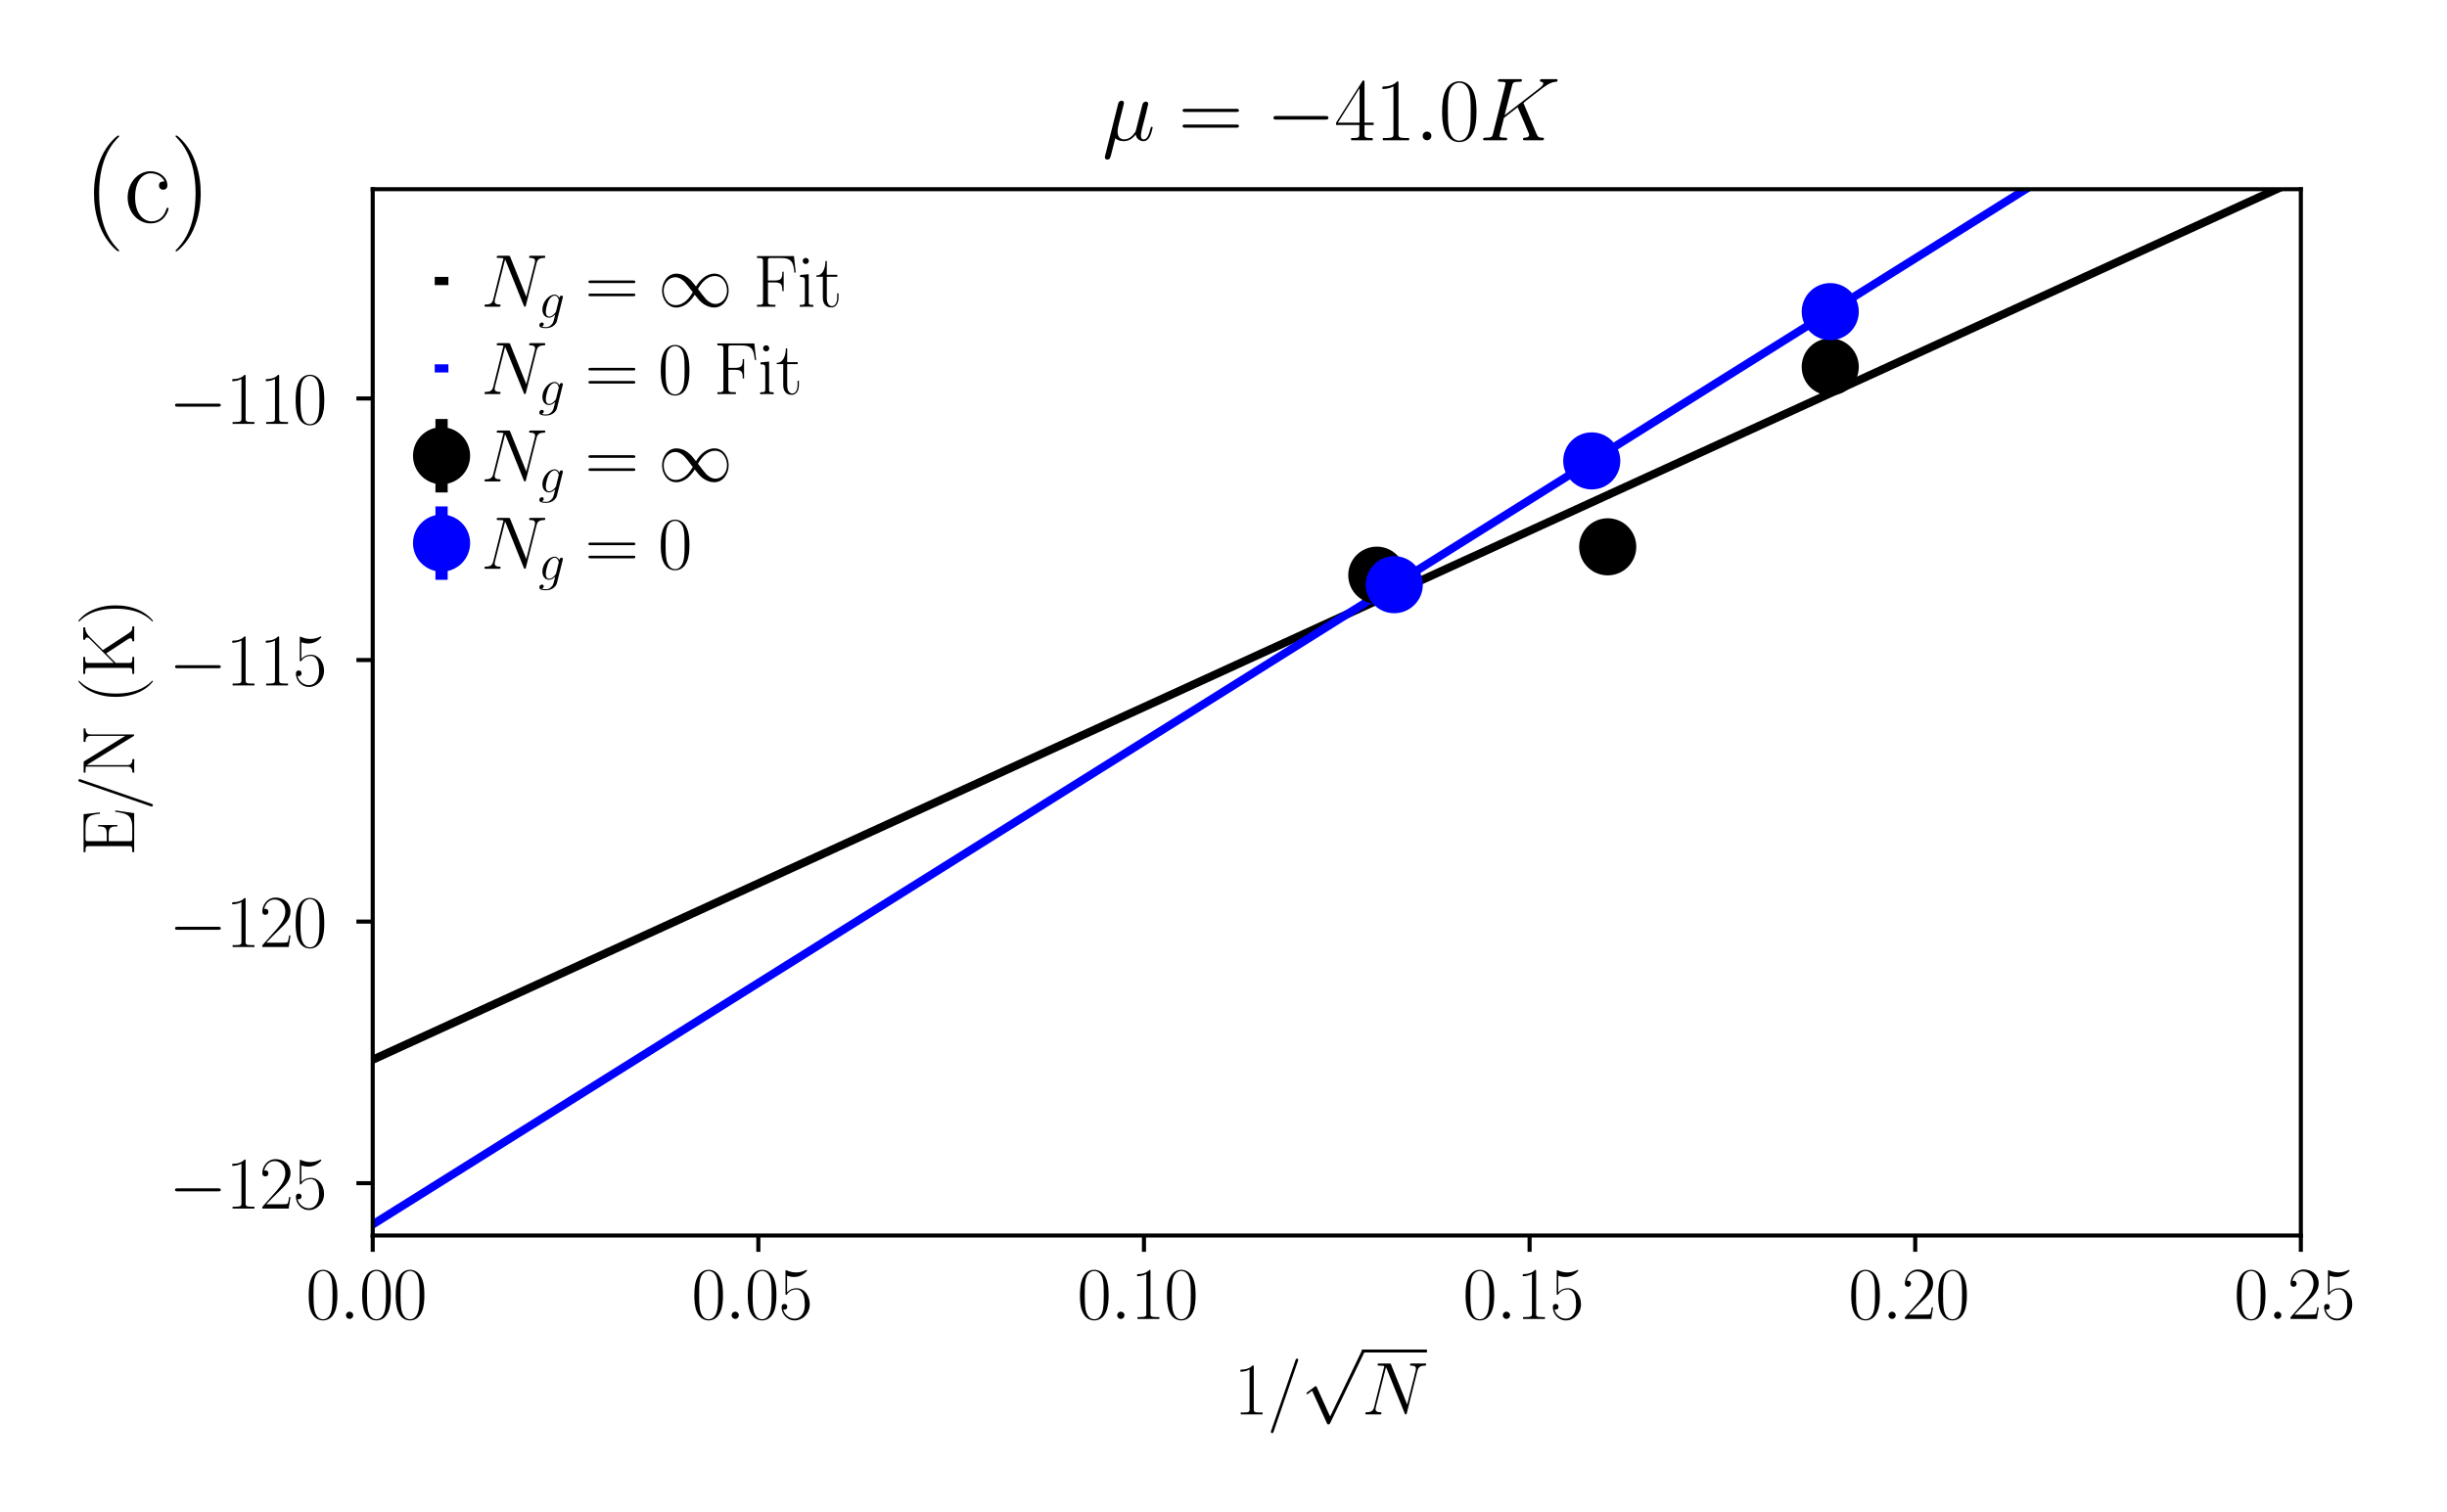 <?xml version="1.0" encoding="utf-8" standalone="no"?>
<!DOCTYPE svg PUBLIC "-//W3C//DTD SVG 1.1//EN"
  "http://www.w3.org/Graphics/SVG/1.1/DTD/svg11.dtd">
<svg xmlns:xlink="http://www.w3.org/1999/xlink" width="299.88pt" height="185.326pt" viewBox="0 0 299.88 185.326" xmlns="http://www.w3.org/2000/svg" version="1.1">
 <defs>
  <style type="text/css">*{stroke-linejoin: round; stroke-linecap: butt}</style>
 </defs>
 <g id="figure_1">
  <g id="patch_1">
   <path d="M 0 185.326 
L 299.88 185.326 
L 299.88 0 
L 0 0 
L 0 185.326 
z
" style="fill: none"/>
  </g>
  <g id="axes_1">
   <g id="patch_2">
    <path d="M 45.677 151.434 
L 281.969 151.434 
L 281.969 23.192 
L 45.677 23.192 
L 45.677 151.434 
z
" style="fill: none"/>
   </g>
   <g id="matplotlib.axis_1">
    <g id="xtick_1">
     <g id="line2d_1">
      <defs>
       <path id="m1aecc999ad" d="M 0 0 
L 0 2 
" style="stroke: #000000; stroke-width: 0.5"/>
      </defs>
      <g>
       <use xlink:href="#m1aecc999ad" x="45.677" y="151.434" style="stroke: #000000; stroke-width: 0.5"/>
      </g>
     </g>
     <g id="text_1">
      <!-- $\mathdefault{0.00}$ -->
      <g transform="translate(37.486 161.661) scale(0.09 -0.09)">
       <defs>
        <path id="CMR17-30" d="M 2688 2025 
C 2688 2416 2682 3080 2413 3591 
C 2176 4039 1798 4198 1466 4198 
C 1158 4198 768 4058 525 3597 
C 269 3118 243 2524 243 2025 
C 243 1661 250 1106 448 619 
C 723 -39 1216 -128 1466 -128 
C 1760 -128 2208 -7 2470 600 
C 2662 1042 2688 1559 2688 2025 
z
M 1466 -26 
C 1056 -26 813 325 723 812 
C 653 1188 653 1738 653 2096 
C 653 2588 653 2997 736 3387 
C 858 3929 1216 4096 1466 4096 
C 1728 4096 2067 3923 2189 3400 
C 2272 3036 2278 2607 2278 2096 
C 2278 1680 2278 1169 2202 792 
C 2067 95 1690 -26 1466 -26 
z
" transform="scale(0.016)"/>
        <path id="CMMI12-3a" d="M 1178 307 
C 1178 492 1024 619 870 619 
C 685 619 557 466 557 313 
C 557 128 710 0 864 0 
C 1050 0 1178 153 1178 307 
z
" transform="scale(0.016)"/>
       </defs>
       <use xlink:href="#CMR17-30" transform="scale(0.996)"/>
       <use xlink:href="#CMMI12-3a" transform="translate(45.69 0) scale(0.996)"/>
       <use xlink:href="#CMR17-30" transform="translate(72.788 0) scale(0.996)"/>
       <use xlink:href="#CMR17-30" transform="translate(118.478 0) scale(0.996)"/>
      </g>
     </g>
    </g>
    <g id="xtick_2">
     <g id="line2d_2">
      <g>
       <use xlink:href="#m1aecc999ad" x="92.935" y="151.434" style="stroke: #000000; stroke-width: 0.5"/>
      </g>
     </g>
     <g id="text_2">
      <!-- $\mathdefault{0.05}$ -->
      <g transform="translate(84.744 161.661) scale(0.09 -0.09)">
       <defs>
        <path id="CMR17-35" d="M 730 3692 
C 794 3666 1056 3584 1325 3584 
C 1920 3584 2246 3911 2432 4100 
C 2432 4157 2432 4192 2394 4192 
C 2387 4192 2374 4192 2323 4163 
C 2099 4058 1837 3973 1517 3973 
C 1325 3973 1037 3999 723 4139 
C 653 4171 640 4171 634 4171 
C 602 4171 595 4164 595 4037 
L 595 2203 
C 595 2089 595 2057 659 2057 
C 691 2057 704 2070 736 2114 
C 941 2401 1222 2522 1542 2522 
C 1766 2522 2246 2382 2246 1289 
C 2246 1085 2246 715 2054 421 
C 1894 159 1645 25 1370 25 
C 947 25 518 320 403 814 
C 429 807 480 795 506 795 
C 589 795 749 840 749 1038 
C 749 1210 627 1280 506 1280 
C 358 1280 262 1190 262 1011 
C 262 454 704 -128 1382 -128 
C 2042 -128 2669 440 2669 1264 
C 2669 2030 2170 2624 1549 2624 
C 1222 2624 947 2503 730 2274 
L 730 3692 
z
" transform="scale(0.016)"/>
       </defs>
       <use xlink:href="#CMR17-30" transform="scale(0.996)"/>
       <use xlink:href="#CMMI12-3a" transform="translate(45.69 0) scale(0.996)"/>
       <use xlink:href="#CMR17-30" transform="translate(72.788 0) scale(0.996)"/>
       <use xlink:href="#CMR17-35" transform="translate(118.478 0) scale(0.996)"/>
      </g>
     </g>
    </g>
    <g id="xtick_3">
     <g id="line2d_3">
      <g>
       <use xlink:href="#m1aecc999ad" x="140.194" y="151.434" style="stroke: #000000; stroke-width: 0.5"/>
      </g>
     </g>
     <g id="text_3">
      <!-- $\mathdefault{0.10}$ -->
      <g transform="translate(132.002 161.661) scale(0.09 -0.09)">
       <defs>
        <path id="CMR17-31" d="M 1702 4058 
C 1702 4192 1696 4192 1606 4192 
C 1357 3916 979 3827 621 3827 
C 602 3827 570 3827 563 3808 
C 557 3795 557 3782 557 3648 
C 755 3648 1088 3686 1344 3839 
L 1344 461 
C 1344 236 1331 160 781 160 
L 589 160 
L 589 0 
C 896 0 1216 0 1523 0 
C 1830 0 2150 0 2458 0 
L 2458 160 
L 2266 160 
C 1715 160 1702 230 1702 458 
L 1702 4058 
z
" transform="scale(0.016)"/>
       </defs>
       <use xlink:href="#CMR17-30" transform="scale(0.996)"/>
       <use xlink:href="#CMMI12-3a" transform="translate(45.69 0) scale(0.996)"/>
       <use xlink:href="#CMR17-31" transform="translate(72.788 0) scale(0.996)"/>
       <use xlink:href="#CMR17-30" transform="translate(118.478 0) scale(0.996)"/>
      </g>
     </g>
    </g>
    <g id="xtick_4">
     <g id="line2d_4">
      <g>
       <use xlink:href="#m1aecc999ad" x="187.452" y="151.434" style="stroke: #000000; stroke-width: 0.5"/>
      </g>
     </g>
     <g id="text_4">
      <!-- $\mathdefault{0.15}$ -->
      <g transform="translate(179.26 161.661) scale(0.09 -0.09)">
       <use xlink:href="#CMR17-30" transform="scale(0.996)"/>
       <use xlink:href="#CMMI12-3a" transform="translate(45.69 0) scale(0.996)"/>
       <use xlink:href="#CMR17-31" transform="translate(72.788 0) scale(0.996)"/>
       <use xlink:href="#CMR17-35" transform="translate(118.478 0) scale(0.996)"/>
      </g>
     </g>
    </g>
    <g id="xtick_5">
     <g id="line2d_5">
      <g>
       <use xlink:href="#m1aecc999ad" x="234.71" y="151.434" style="stroke: #000000; stroke-width: 0.5"/>
      </g>
     </g>
     <g id="text_5">
      <!-- $\mathdefault{0.20}$ -->
      <g transform="translate(226.519 161.661) scale(0.09 -0.09)">
       <defs>
        <path id="CMR17-32" d="M 2669 989 
L 2554 989 
C 2490 536 2438 459 2413 420 
C 2381 369 1920 369 1830 369 
L 602 369 
C 832 619 1280 1072 1824 1597 
C 2214 1967 2669 2402 2669 3035 
C 2669 3790 2067 4224 1395 4224 
C 691 4224 262 3604 262 3030 
C 262 2780 448 2748 525 2748 
C 589 2748 781 2787 781 3010 
C 781 3207 614 3264 525 3264 
C 486 3264 448 3258 422 3245 
C 544 3790 915 4058 1306 4058 
C 1862 4058 2227 3617 2227 3035 
C 2227 2479 1901 2000 1536 1584 
L 262 146 
L 262 0 
L 2515 0 
L 2669 989 
z
" transform="scale(0.016)"/>
       </defs>
       <use xlink:href="#CMR17-30" transform="scale(0.996)"/>
       <use xlink:href="#CMMI12-3a" transform="translate(45.69 0) scale(0.996)"/>
       <use xlink:href="#CMR17-32" transform="translate(72.788 0) scale(0.996)"/>
       <use xlink:href="#CMR17-30" transform="translate(118.478 0) scale(0.996)"/>
      </g>
     </g>
    </g>
    <g id="xtick_6">
     <g id="line2d_6">
      <g>
       <use xlink:href="#m1aecc999ad" x="281.969" y="151.434" style="stroke: #000000; stroke-width: 0.5"/>
      </g>
     </g>
     <g id="text_6">
      <!-- $\mathdefault{0.25}$ -->
      <g transform="translate(273.777 161.661) scale(0.09 -0.09)">
       <use xlink:href="#CMR17-30" transform="scale(0.996)"/>
       <use xlink:href="#CMMI12-3a" transform="translate(45.69 0) scale(0.996)"/>
       <use xlink:href="#CMR17-32" transform="translate(72.788 0) scale(0.996)"/>
       <use xlink:href="#CMR17-35" transform="translate(118.478 0) scale(0.996)"/>
      </g>
     </g>
    </g>
    <g id="text_7">
     <!-- 1/$\sqrt{N}$ -->
     <g transform="translate(151.208 173.364) scale(0.09 -0.09)">
      <defs>
       <path id="CMR17-2f" d="M 2605 4545 
C 2637 4627 2637 4640 2637 4653 
C 2637 4729 2579 4768 2528 4768 
C 2451 4768 2426 4717 2400 4640 
L 326 -1377 
C 294 -1460 294 -1473 294 -1486 
C 294 -1562 352 -1600 403 -1600 
C 480 -1600 506 -1549 531 -1473 
L 2605 4545 
z
" transform="scale(0.016)"/>
       <path id="CMSY10-70" d="M 2490 -5472 
L 1363 -2982 
C 1318 -2880 1286 -2880 1267 -2880 
C 1261 -2880 1229 -2880 1158 -2931 
L 550 -3392 
C 467 -3456 467 -3475 467 -3494 
C 467 -3526 486 -3565 531 -3565 
C 570 -3565 678 -3475 749 -3424 
C 787 -3393 883 -3323 954 -3271 
L 2214 -6042 
C 2259 -6144 2291 -6144 2349 -6144 
C 2445 -6144 2464 -6106 2509 -6016 
L 5414 0 
C 5459 90 5459 115 5459 128 
C 5459 192 5408 256 5331 256 
C 5280 256 5235 224 5184 122 
L 2490 -5472 
z
" transform="scale(0.016)"/>
       <path id="CMMI12-4e" d="M 4736 3698 
C 4806 3974 4909 4166 5395 4166 
C 5414 4166 5491 4166 5491 4279 
C 5491 4352 5434 4352 5408 4352 
C 5280 4352 4954 4352 4826 4352 
L 4518 4352 
C 4429 4352 4314 4352 4224 4352 
C 4186 4352 4109 4352 4109 4230 
C 4109 4166 4160 4166 4205 4166 
C 4589 4166 4614 4019 4614 3903 
C 4614 3846 4608 3826 4589 3737 
L 3866 850 
L 2496 4249 
C 2451 4352 2445 4352 2304 4352 
L 1523 4352 
C 1395 4352 1338 4352 1338 4230 
C 1338 4166 1382 4166 1504 4166 
C 1536 4166 1914 4166 1914 4115 
C 1914 4102 1901 4051 1894 4032 
L 1043 635 
C 966 320 813 186 390 186 
C 358 186 294 186 294 67 
C 294 0 358 0 378 0 
C 506 0 832 0 960 0 
L 1267 0 
C 1357 0 1466 0 1555 0 
C 1600 0 1670 0 1670 122 
C 1670 180 1606 186 1581 186 
C 1370 186 1165 224 1165 454 
C 1165 505 1178 562 1190 613 
L 2054 4032 
C 2093 3968 2093 3956 2118 3898 
L 3642 115 
C 3674 38 3686 0 3744 0 
C 3808 0 3814 19 3840 128 
L 4736 3698 
z
" transform="scale(0.016)"/>
      </defs>
      <use xlink:href="#CMR17-31" transform="scale(0.996)"/>
      <use xlink:href="#CMR17-2f" transform="translate(45.69 0) scale(0.996)"/>
      <use xlink:href="#CMSY10-70" transform="translate(91.381 84.35) scale(0.996)"/>
      <use xlink:href="#CMMI12-4e" transform="translate(174.403 0) scale(0.996)"/>
      <path d="M 174.403 84.35 
L 262.925 84.35 
L 262.925 88.335 
L 174.403 88.335 
L 174.403 84.35 
z
"/>
     </g>
    </g>
   </g>
   <g id="matplotlib.axis_2">
    <g id="ytick_1">
     <g id="line2d_7">
      <defs>
       <path id="md881bd70bc" d="M 0 0 
L -2 0 
" style="stroke: #000000; stroke-width: 0.5"/>
      </defs>
      <g>
       <use xlink:href="#md881bd70bc" x="45.677" y="145.022" style="stroke: #000000; stroke-width: 0.5"/>
      </g>
     </g>
     <g id="text_8">
      <!-- $\mathdefault{−125}$ -->
      <g transform="translate(20.686 148.135) scale(0.09 -0.09)">
       <defs>
        <path id="CMSY10-0" d="M 4218 1472 
C 4326 1472 4442 1472 4442 1600 
C 4442 1728 4326 1728 4218 1728 
L 755 1728 
C 646 1728 531 1728 531 1600 
C 531 1472 646 1472 755 1472 
L 4218 1472 
z
" transform="scale(0.016)"/>
       </defs>
       <use xlink:href="#CMSY10-0" transform="scale(0.996)"/>
       <use xlink:href="#CMR17-31" transform="translate(77.487 0) scale(0.996)"/>
       <use xlink:href="#CMR17-32" transform="translate(123.178 0) scale(0.996)"/>
       <use xlink:href="#CMR17-35" transform="translate(168.868 0) scale(0.996)"/>
      </g>
     </g>
    </g>
    <g id="ytick_2">
     <g id="line2d_8">
      <g>
       <use xlink:href="#md881bd70bc" x="45.677" y="112.961" style="stroke: #000000; stroke-width: 0.5"/>
      </g>
     </g>
     <g id="text_9">
      <!-- $\mathdefault{−120}$ -->
      <g transform="translate(20.686 116.075) scale(0.09 -0.09)">
       <use xlink:href="#CMSY10-0" transform="scale(0.996)"/>
       <use xlink:href="#CMR17-31" transform="translate(77.487 0) scale(0.996)"/>
       <use xlink:href="#CMR17-32" transform="translate(123.178 0) scale(0.996)"/>
       <use xlink:href="#CMR17-30" transform="translate(168.868 0) scale(0.996)"/>
      </g>
     </g>
    </g>
    <g id="ytick_3">
     <g id="line2d_9">
      <g>
       <use xlink:href="#md881bd70bc" x="45.677" y="80.901" style="stroke: #000000; stroke-width: 0.5"/>
      </g>
     </g>
     <g id="text_10">
      <!-- $\mathdefault{−115}$ -->
      <g transform="translate(20.686 84.014) scale(0.09 -0.09)">
       <use xlink:href="#CMSY10-0" transform="scale(0.996)"/>
       <use xlink:href="#CMR17-31" transform="translate(77.487 0) scale(0.996)"/>
       <use xlink:href="#CMR17-31" transform="translate(123.178 0) scale(0.996)"/>
       <use xlink:href="#CMR17-35" transform="translate(168.868 0) scale(0.996)"/>
      </g>
     </g>
    </g>
    <g id="ytick_4">
     <g id="line2d_10">
      <g>
       <use xlink:href="#md881bd70bc" x="45.677" y="48.84" style="stroke: #000000; stroke-width: 0.5"/>
      </g>
     </g>
     <g id="text_11">
      <!-- $\mathdefault{−110}$ -->
      <g transform="translate(20.686 51.954) scale(0.09 -0.09)">
       <use xlink:href="#CMSY10-0" transform="scale(0.996)"/>
       <use xlink:href="#CMR17-31" transform="translate(77.487 0) scale(0.996)"/>
       <use xlink:href="#CMR17-31" transform="translate(123.178 0) scale(0.996)"/>
       <use xlink:href="#CMR17-30" transform="translate(168.868 0) scale(0.996)"/>
      </g>
     </g>
    </g>
    <g id="text_12">
     <!-- E/N (K) -->
     <g transform="translate(16.445 104.91) rotate(-90) scale(0.09 -0.09)">
      <defs>
       <path id="CMR17-45" d="M 3885 1615 
L 3770 1615 
C 3629 676 3546 166 2419 166 
L 1530 166 
C 1274 166 1261 197 1261 414 
L 1261 2176 
L 1862 2176 
C 2464 2176 2522 1960 2522 1430 
L 2637 1430 
L 2637 3081 
L 2522 3081 
C 2522 2557 2464 2342 1862 2342 
L 1261 2342 
L 1261 3913 
C 1261 4128 1274 4160 1530 4160 
L 2406 4160 
C 3398 4160 3514 3769 3603 2929 
L 3718 2929 
L 3565 4325 
L 326 4325 
L 326 4160 
C 768 4160 838 4160 838 3874 
L 838 451 
C 838 166 768 166 326 166 
L 326 0 
L 3654 0 
L 3885 1615 
z
" transform="scale(0.016)"/>
       <path id="CMR17-4e" d="M 1312 4250 
C 1267 4320 1261 4320 1139 4320 
L 326 4320 
L 326 4160 
L 448 4160 
C 704 4160 819 4129 838 4122 
L 838 610 
C 838 451 838 153 326 153 
L 326 -13 
C 474 0 742 0 902 0 
C 1062 0 1331 0 1478 -13 
L 1478 153 
C 966 153 966 451 966 610 
L 966 4033 
C 1011 3995 1011 3982 1056 3919 
L 3430 76 
C 3475 0 3494 0 3526 0 
C 3590 0 3590 19 3590 139 
L 3590 3705 
C 3590 3863 3590 4160 4102 4160 
L 4102 4326 
C 3955 4320 3686 4320 3526 4320 
C 3366 4320 3098 4320 2950 4326 
L 2950 4160 
C 3462 4160 3462 3862 3462 3703 
L 3462 763 
L 1312 4250 
z
" transform="scale(0.016)"/>
       <path id="CMR17-28" d="M 1958 -1561 
C 1958 -1555 1958 -1542 1939 -1523 
C 1645 -1224 858 -407 858 1581 
C 858 3569 1632 4379 1946 4697 
C 1946 4704 1958 4717 1958 4736 
C 1958 4755 1939 4768 1914 4768 
C 1843 4768 1299 4296 986 3594 
C 666 2887 576 2199 576 1588 
C 576 1128 621 351 1005 -471 
C 1312 -1135 1837 -1600 1914 -1600 
C 1946 -1600 1958 -1587 1958 -1561 
z
" transform="scale(0.016)"/>
       <path id="CMR17-4b" d="M 2362 2675 
L 3469 3782 
C 3699 4006 3942 4186 4301 4186 
L 4301 4352 
C 4173 4352 4013 4352 3885 4352 
C 3712 4352 3411 4352 3245 4358 
L 3245 4192 
C 3411 4180 3437 4065 3437 4019 
C 3437 3975 3411 3905 3386 3867 
L 1261 1738 
L 1261 3900 
C 1261 4186 1331 4186 1773 4186 
L 1773 4352 
C 1587 4352 1248 4352 1050 4352 
C 851 4352 512 4352 326 4352 
L 326 4186 
C 768 4186 838 4186 838 3899 
L 838 446 
C 838 160 768 160 326 160 
L 326 0 
C 512 0 851 0 1050 0 
C 1248 0 1587 0 1773 0 
L 1773 160 
C 1331 160 1261 160 1261 447 
L 1261 1579 
L 2080 2390 
L 3290 537 
C 3328 473 3373 390 3373 326 
C 3373 160 3194 160 3110 160 
L 3110 0 
C 3315 0 3610 0 3821 0 
C 3974 0 4237 0 4384 -6 
L 4384 160 
C 4077 160 3981 198 3789 493 
L 2362 2675 
z
" transform="scale(0.016)"/>
       <path id="CMR17-29" d="M 1683 1581 
C 1683 2040 1638 2817 1254 3639 
C 947 4303 422 4768 346 4768 
C 326 4768 301 4761 301 4729 
C 301 4717 307 4710 314 4697 
C 621 4378 1402 3568 1402 1584 
C 1402 -407 627 -1217 314 -1537 
C 307 -1549 301 -1556 301 -1568 
C 301 -1600 326 -1600 346 -1600 
C 416 -1600 960 -1128 1274 -426 
C 1594 281 1683 969 1683 1581 
z
" transform="scale(0.016)"/>
      </defs>
      <use xlink:href="#CMR17-45" transform="scale(0.996)"/>
      <use xlink:href="#CMR17-2f" transform="translate(62.586 0) scale(0.996)"/>
      <use xlink:href="#CMR17-4e" transform="translate(108.277 0) scale(0.996)"/>
      <use xlink:href="#CMR17-28" transform="translate(207.425 0) scale(0.996)"/>
      <use xlink:href="#CMR17-4b" transform="translate(242.706 0) scale(0.996)"/>
      <use xlink:href="#CMR17-29" transform="translate(314.381 0) scale(0.996)"/>
     </g>
    </g>
   </g>
   <g id="LineCollection_1">
    <path d="M 197.025 67.103 
L 197.025 66.943 
" clip-path="url(#p1f65891c21)" style="fill: none; stroke: #000000; stroke-width: 1.5"/>
    <path d="M 168.727 70.609 
L 168.727 70.394 
" clip-path="url(#p1f65891c21)" style="fill: none; stroke: #000000; stroke-width: 1.5"/>
    <path d="M 224.297 45.012 
L 224.297 44.932 
" clip-path="url(#p1f65891c21)" style="fill: none; stroke: #000000; stroke-width: 1.5"/>
   </g>
   <g id="LineCollection_2">
    <path d="M 195.07 56.921 
L 195.07 56.065 
" clip-path="url(#p1f65891c21)" style="fill: none; stroke: #0000ff; stroke-width: 1.5"/>
    <path d="M 170.867 71.734 
L 170.867 71.597 
" clip-path="url(#p1f65891c21)" style="fill: none; stroke: #0000ff; stroke-width: 1.5"/>
    <path d="M 224.297 38.24 
L 224.297 38.154 
" clip-path="url(#p1f65891c21)" style="fill: none; stroke: #0000ff; stroke-width: 1.5"/>
   </g>
   <g id="line2d_11">
    <path d="M 45.677 129.887 
L 48.541 128.577 
L 51.405 127.267 
L 54.269 125.958 
L 57.134 124.648 
L 59.998 123.338 
L 62.862 122.028 
L 65.726 120.719 
L 68.59 119.409 
L 71.454 118.099 
L 74.318 116.789 
L 77.183 115.48 
L 80.047 114.17 
L 82.911 112.86 
L 85.775 111.55 
L 88.639 110.24 
L 91.503 108.931 
L 94.367 107.621 
L 97.231 106.311 
L 100.096 105.001 
L 102.96 103.692 
L 105.824 102.382 
L 108.688 101.072 
L 111.552 99.762 
L 114.416 98.452 
L 117.28 97.143 
L 120.145 95.833 
L 123.009 94.523 
L 125.873 93.213 
L 128.737 91.904 
L 131.601 90.594 
L 134.465 89.284 
L 137.329 87.974 
L 140.194 86.665 
L 143.058 85.355 
L 145.922 84.045 
L 148.786 82.735 
L 151.65 81.425 
L 154.514 80.116 
L 157.378 78.806 
L 160.243 77.496 
L 163.107 76.186 
L 165.971 74.877 
L 168.835 73.567 
L 171.699 72.257 
L 174.563 70.947 
L 177.427 69.637 
L 180.292 68.328 
L 183.156 67.018 
L 186.02 65.708 
L 188.884 64.398 
L 191.748 63.089 
L 194.612 61.779 
L 197.476 60.469 
L 200.341 59.159 
L 203.205 57.85 
L 206.069 56.54 
L 208.933 55.23 
L 211.797 53.92 
L 214.661 52.61 
L 217.525 51.301 
L 220.39 49.991 
L 223.254 48.681 
L 226.118 47.371 
L 228.982 46.062 
L 231.846 44.752 
L 234.71 43.442 
L 237.574 42.132 
L 240.439 40.822 
L 243.303 39.513 
L 246.167 38.203 
L 249.031 36.893 
L 251.895 35.583 
L 254.759 34.274 
L 257.623 32.964 
L 260.487 31.654 
L 263.352 30.344 
L 266.216 29.035 
L 269.08 27.725 
L 271.944 26.415 
L 274.808 25.105 
L 277.672 23.795 
L 280.536 22.486 
L 283.401 21.176 
L 286.265 19.866 
L 289.129 18.556 
L 291.993 17.247 
L 294.857 15.937 
L 297.721 14.627 
L 300.585 13.317 
L 300.88 13.183 
" clip-path="url(#p1f65891c21)" style="fill: none; stroke: #000000; stroke-linecap: square"/>
   </g>
   <g id="line2d_12">
    <path d="M 45.677 150.08 
L 48.541 148.286 
L 51.405 146.492 
L 54.269 144.697 
L 57.134 142.903 
L 59.998 141.109 
L 62.862 139.315 
L 65.726 137.521 
L 68.59 135.727 
L 71.454 133.933 
L 74.318 132.139 
L 77.183 130.345 
L 80.047 128.551 
L 82.911 126.757 
L 85.775 124.963 
L 88.639 123.169 
L 91.503 121.374 
L 94.367 119.58 
L 97.231 117.786 
L 100.096 115.992 
L 102.96 114.198 
L 105.824 112.404 
L 108.688 110.61 
L 111.552 108.816 
L 114.416 107.022 
L 117.28 105.228 
L 120.145 103.434 
L 123.009 101.64 
L 125.873 99.846 
L 128.737 98.051 
L 131.601 96.257 
L 134.465 94.463 
L 137.329 92.669 
L 140.194 90.875 
L 143.058 89.081 
L 145.922 87.287 
L 148.786 85.493 
L 151.65 83.699 
L 154.514 81.905 
L 157.378 80.111 
L 160.243 78.317 
L 163.107 76.523 
L 165.971 74.728 
L 168.835 72.934 
L 171.699 71.14 
L 174.563 69.346 
L 177.427 67.552 
L 180.292 65.758 
L 183.156 63.964 
L 186.02 62.17 
L 188.884 60.376 
L 191.748 58.582 
L 194.612 56.788 
L 197.476 54.994 
L 200.341 53.2 
L 203.205 51.405 
L 206.069 49.611 
L 208.933 47.817 
L 211.797 46.023 
L 214.661 44.229 
L 217.525 42.435 
L 220.39 40.641 
L 223.254 38.847 
L 226.118 37.053 
L 228.982 35.259 
L 231.846 33.465 
L 234.71 31.671 
L 237.574 29.877 
L 240.439 28.082 
L 243.303 26.288 
L 246.167 24.494 
L 249.031 22.7 
L 251.895 20.906 
L 254.759 19.112 
L 257.623 17.318 
L 260.487 15.524 
L 263.352 13.73 
L 266.216 11.936 
L 269.08 10.142 
L 271.944 8.348 
L 274.808 6.554 
L 277.672 4.759 
L 280.536 2.965 
L 283.401 1.171 
L 286.265 -0.623 
L 286.867 -1 
" clip-path="url(#p1f65891c21)" style="fill: none; stroke: #0000ff; stroke-linecap: square"/>
   </g>
   <g id="line2d_13">
    <defs>
     <path id="mcee4b46398" d="M 0 3 
C 0.796 3 1.559 2.684 2.121 2.121 
C 2.684 1.559 3 0.796 3 0 
C 3 -0.796 2.684 -1.559 2.121 -2.121 
C 1.559 -2.684 0.796 -3 0 -3 
C -0.796 -3 -1.559 -2.684 -2.121 -2.121 
C -2.684 -1.559 -3 -0.796 -3 0 
C -3 0.796 -2.684 1.559 -2.121 2.121 
C -1.559 2.684 -0.796 3 0 3 
z
" style="stroke: #000000"/>
    </defs>
    <g clip-path="url(#p1f65891c21)">
     <use xlink:href="#mcee4b46398" x="197.025" y="67.023" style="stroke: #000000"/>
     <use xlink:href="#mcee4b46398" x="168.727" y="70.501" style="stroke: #000000"/>
     <use xlink:href="#mcee4b46398" x="224.297" y="44.972" style="stroke: #000000"/>
    </g>
   </g>
   <g id="line2d_14">
    <defs>
     <path id="me420a41e93" d="M 0 3 
C 0.796 3 1.559 2.684 2.121 2.121 
C 2.684 1.559 3 0.796 3 0 
C 3 -0.796 2.684 -1.559 2.121 -2.121 
C 1.559 -2.684 0.796 -3 0 -3 
C -0.796 -3 -1.559 -2.684 -2.121 -2.121 
C -2.684 -1.559 -3 -0.796 -3 0 
C -3 0.796 -2.684 1.559 -2.121 2.121 
C -1.559 2.684 -0.796 3 0 3 
z
" style="stroke: #0000ff"/>
    </defs>
    <g clip-path="url(#p1f65891c21)">
     <use xlink:href="#me420a41e93" x="195.07" y="56.493" style="fill: #0000ff; stroke: #0000ff"/>
     <use xlink:href="#me420a41e93" x="170.867" y="71.665" style="fill: #0000ff; stroke: #0000ff"/>
     <use xlink:href="#me420a41e93" x="224.297" y="38.197" style="fill: #0000ff; stroke: #0000ff"/>
    </g>
   </g>
   <g id="patch_3">
    <path d="M 45.677 151.434 
L 45.677 23.192 
" style="fill: none; stroke: #000000; stroke-width: 0.5; stroke-linejoin: miter; stroke-linecap: square"/>
   </g>
   <g id="patch_4">
    <path d="M 281.969 151.434 
L 281.969 23.192 
" style="fill: none; stroke: #000000; stroke-width: 0.5; stroke-linejoin: miter; stroke-linecap: square"/>
   </g>
   <g id="patch_5">
    <path d="M 45.677 151.434 
L 281.969 151.434 
" style="fill: none; stroke: #000000; stroke-width: 0.5; stroke-linejoin: miter; stroke-linecap: square"/>
   </g>
   <g id="patch_6">
    <path d="M 45.677 23.192 
L 281.969 23.192 
" style="fill: none; stroke: #000000; stroke-width: 0.5; stroke-linejoin: miter; stroke-linecap: square"/>
   </g>
   <g id="text_13">
    <!-- (c) -->
    <g transform="translate(10.233 27.241) scale(0.14 -0.14)">
     <defs>
      <path id="CMR17-63" d="M 2234 2240 
C 2112 2240 1933 2240 1933 2017 
C 1933 1838 2080 1787 2163 1787 
C 2208 1787 2394 1807 2394 2024 
C 2394 2467 1958 2803 1466 2803 
C 787 2803 211 2178 211 1363 
C 211 516 813 -64 1466 -64 
C 2259 -64 2458 677 2458 748 
C 2458 774 2451 793 2406 793 
C 2362 793 2355 787 2330 703 
C 2163 180 1798 51 1523 51 
C 1114 51 621 427 621 1369 
C 621 2338 1094 2688 1472 2688 
C 1722 2688 2093 2573 2234 2240 
z
" transform="scale(0.016)"/>
     </defs>
     <use xlink:href="#CMR17-28" transform="scale(0.996)"/>
     <use xlink:href="#CMR17-63" transform="translate(35.281 0) scale(0.996)"/>
     <use xlink:href="#CMR17-29" transform="translate(75.766 0) scale(0.996)"/>
    </g>
   </g>
   <g id="text_14">
    <!-- $\mu = -41.0 K$ -->
    <g transform="translate(135.09 17.192) scale(0.108 -0.108)">
     <defs>
      <path id="CMMI12-16" d="M 922 140 
C 1082 -6 1318 -64 1536 -64 
C 1946 -64 2227 208 2374 405 
C 2438 69 2707 -64 2931 -64 
C 3123 -64 3277 50 3392 277 
C 3494 493 3584 879 3584 903 
C 3584 935 3558 960 3520 960 
C 3462 960 3456 928 3430 834 
C 3334 461 3213 64 2950 64 
C 2765 64 2752 229 2752 358 
C 2752 504 2810 735 2854 926 
L 3034 1615 
C 3059 1737 3130 2023 3162 2139 
C 3200 2292 3270 2567 3270 2592 
C 3270 2688 3194 2752 3098 2752 
C 3040 2752 2906 2726 2854 2535 
L 2406 760 
C 2374 632 2374 619 2291 517 
C 2214 409 1965 64 1562 64 
C 1203 64 1088 326 1088 625 
C 1088 811 1146 1034 1171 1143 
L 1459 2293 
C 1491 2414 1542 2618 1542 2657 
C 1542 2759 1459 2816 1376 2816 
C 1318 2816 1178 2797 1126 2592 
L 198 -1107 
C 192 -1139 179 -1177 179 -1216 
C 179 -1312 256 -1376 352 -1376 
C 538 -1376 576 -1228 621 -1050 
L 922 140 
z
" transform="scale(0.016)"/>
      <path id="CMR17-3d" d="M 4115 2017 
C 4211 2017 4307 2017 4307 2125 
C 4307 2240 4198 2240 4090 2240 
L 512 2240 
C 403 2240 294 2240 294 2125 
C 294 2017 390 2017 486 2017 
L 4115 2017 
z
M 4090 896 
C 4198 896 4307 896 4307 1011 
C 4307 1119 4211 1119 4115 1119 
L 486 1119 
C 390 1119 294 1119 294 1011 
C 294 896 403 896 512 896 
L 4090 896 
z
" transform="scale(0.016)"/>
      <path id="CMR17-34" d="M 2150 4122 
C 2150 4256 2144 4256 2029 4256 
L 128 1254 
L 128 1088 
L 1779 1088 
L 1779 457 
C 1779 224 1766 160 1318 160 
L 1197 160 
L 1197 0 
C 1402 0 1747 0 1965 0 
C 2182 0 2528 0 2733 0 
L 2733 160 
L 2611 160 
C 2163 160 2150 224 2150 457 
L 2150 1088 
L 2803 1088 
L 2803 1254 
L 2150 1254 
L 2150 4122 
z
M 1798 3703 
L 1798 1254 
L 256 1254 
L 1798 3703 
z
" transform="scale(0.016)"/>
      <path id="CMMI12-4b" d="M 3200 2571 
C 3194 2590 3168 2641 3168 2661 
C 3168 2667 3174 2673 3283 2756 
L 3904 3242 
C 4762 3905 5043 4128 5485 4167 
C 5530 4167 5594 4167 5594 4282 
C 5594 4320 5574 4352 5523 4352 
C 5453 4352 5376 4352 5306 4352 
L 5062 4352 
C 4864 4352 4653 4352 4461 4352 
C 4416 4352 4339 4352 4339 4237 
C 4339 4173 4384 4167 4422 4167 
C 4493 4160 4576 4135 4576 4046 
C 4576 3919 4384 3765 4333 3727 
L 1824 1784 
L 2355 3887 
C 2413 4103 2426 4167 2880 4167 
C 3002 4167 3059 4167 3059 4288 
C 3059 4352 2995 4352 2963 4352 
C 2848 4352 2714 4352 2592 4352 
L 1837 4352 
C 1722 4352 1581 4352 1466 4352 
C 1414 4352 1344 4352 1344 4231 
C 1344 4167 1402 4167 1498 4167 
C 1888 4167 1888 4116 1888 4046 
C 1888 4034 1888 3995 1862 3899 
L 998 472 
C 941 249 928 185 480 185 
C 358 185 294 185 294 70 
C 294 0 352 0 390 0 
C 512 0 640 0 762 0 
L 1510 0 
C 1632 0 1766 0 1888 0 
C 1939 0 2010 0 2010 121 
C 2010 185 1952 185 1856 185 
C 1466 185 1466 236 1466 300 
C 1466 345 1504 504 1530 606 
L 1779 1593 
L 2752 2351 
C 2938 1943 3277 1128 3539 505 
C 3558 466 3571 428 3571 383 
C 3571 185 3315 185 3258 185 
C 3200 185 3136 185 3136 64 
C 3136 0 3206 0 3226 0 
C 3450 0 3686 0 3910 0 
L 4218 0 
C 4314 0 4422 0 4518 0 
C 4557 0 4627 0 4627 121 
C 4627 185 4570 185 4506 185 
C 4269 185 4186 236 4090 466 
L 3200 2571 
z
" transform="scale(0.016)"/>
     </defs>
     <use xlink:href="#CMMI12-16" transform="scale(0.996)"/>
     <use xlink:href="#CMR17-3d" transform="translate(86.365 0) scale(0.996)"/>
     <use xlink:href="#CMSY10-0" transform="translate(185.754 0) scale(0.996)"/>
     <use xlink:href="#CMR17-34" transform="translate(263.242 0) scale(0.996)"/>
     <use xlink:href="#CMR17-31" transform="translate(308.932 0) scale(0.996)"/>
     <use xlink:href="#CMMI12-3a" transform="translate(354.623 0) scale(0.996)"/>
     <use xlink:href="#CMR17-30" transform="translate(381.72 0) scale(0.996)"/>
     <use xlink:href="#CMMI12-4b" transform="translate(427.41 0) scale(0.996)"/>
    </g>
   </g>
   <g id="legend_1">
    <g id="line2d_15">
     <path d="M 53.777 34.442 
L 54.114 34.442 
L 54.452 34.442 
" style="fill: none; stroke: #000000; stroke-linecap: square"/>
    </g>
    <g id="text_15">
     <!-- $N_g = \infty$ Fit -->
     <g transform="translate(58.952 37.592) scale(0.09 -0.09)">
      <defs>
       <path id="CMMI12-67" d="M 2163 811 
C 2138 709 2125 683 2042 588 
C 1779 249 1510 128 1312 128 
C 1101 128 902 294 902 734 
C 902 1073 1094 1788 1235 2076 
C 1421 2433 1709 2689 1978 2689 
C 2400 2689 2483 2165 2483 2127 
L 2464 2037 
L 2163 811 
z
M 2560 2395 
C 2477 2580 2298 2816 1978 2816 
C 1280 2816 486 1941 486 990 
C 486 326 890 0 1299 0 
C 1638 0 1939 268 2054 396 
L 1914 -171 
C 1824 -516 1786 -674 1555 -894 
C 1293 -1152 1050 -1152 909 -1152 
C 717 -1152 557 -1139 397 -1089 
C 602 -1033 653 -858 653 -789 
C 653 -689 576 -588 435 -588 
C 282 -588 115 -714 115 -922 
C 115 -1180 378 -1280 922 -1280 
C 1747 -1280 2176 -753 2259 -410 
L 2970 2435 
C 2989 2511 2989 2524 2989 2536 
C 2989 2625 2918 2695 2822 2695 
C 2669 2695 2579 2567 2560 2395 
z
" transform="scale(0.016)"/>
       <path id="CMSY10-31" d="M 3251 1730 
C 2906 2166 2829 2262 2630 2422 
C 2272 2710 1914 2825 1587 2825 
C 838 2825 352 2122 352 1374 
C 352 639 826 -70 1562 -70 
C 2298 -70 2829 511 3142 1022 
C 3488 588 3565 492 3763 332 
C 4122 45 4480 -70 4806 -70 
C 5555 -70 6042 633 6042 1380 
C 6042 2115 5568 2825 4832 2825 
C 4096 2825 3565 2242 3251 1730 
z
M 3418 1514 
C 3680 1975 4154 2620 4877 2620 
C 5555 2620 5901 1955 5901 1380 
C 5901 753 5472 236 4909 236 
C 4538 236 4250 505 4115 638 
C 3955 811 3808 1009 3418 1514 
z
M 2976 1240 
C 2714 780 2240 134 1517 134 
C 838 134 493 799 493 1374 
C 493 2000 922 2518 1485 2518 
C 1856 2518 2144 2249 2278 2115 
C 2438 1943 2586 1744 2976 1240 
z
" transform="scale(0.016)"/>
       <path id="CMR17-46" d="M 3482 4325 
L 326 4325 
L 326 4160 
C 768 4160 838 4160 838 3874 
L 838 446 
C 838 160 768 160 326 160 
L 326 0 
C 512 0 870 0 1069 0 
C 1331 0 1638 0 1901 0 
L 1901 160 
L 1760 160 
C 1274 160 1261 223 1261 452 
L 1261 2075 
L 1837 2075 
C 2432 2075 2490 1865 2490 1332 
L 2605 1332 
L 2605 2987 
L 2490 2987 
C 2490 2450 2432 2240 1837 2240 
L 1261 2240 
L 1261 3911 
C 1261 4128 1274 4160 1530 4160 
L 2355 4160 
C 3322 4160 3430 3765 3520 2916 
L 3635 2916 
L 3482 4325 
z
" transform="scale(0.016)"/>
       <path id="CMR17-69" d="M 992 3909 
C 992 4049 877 4170 730 4170 
C 589 4170 467 4056 467 3909 
C 467 3769 582 3648 730 3648 
C 870 3648 992 3763 992 3909 
z
M 243 2706 
L 243 2541 
C 602 2541 653 2502 653 2197 
L 653 427 
C 653 184 627 153 218 153 
L 218 -13 
C 371 0 646 0 806 0 
C 960 0 1222 0 1370 -13 
L 1370 153 
C 992 153 979 191 979 420 
L 979 2776 
L 243 2706 
z
" transform="scale(0.016)"/>
       <path id="CMR17-74" d="M 966 2560 
L 1862 2560 
L 1862 2725 
L 966 2725 
L 966 3904 
L 851 3904 
C 838 3245 614 2668 70 2668 
L 70 2560 
L 627 2560 
L 627 771 
C 627 650 627 -64 1370 -64 
C 1747 -64 1965 306 1965 777 
L 1965 1140 
L 1850 1140 
L 1850 783 
C 1850 344 1677 51 1408 51 
C 1222 51 966 178 966 758 
L 966 2560 
z
" transform="scale(0.016)"/>
      </defs>
      <use xlink:href="#CMMI12-4e" transform="scale(0.996)"/>
      <use xlink:href="#CMMI12-67" transform="translate(78.115 -14.944) scale(0.697)"/>
      <use xlink:href="#CMR17-3d" transform="translate(141.487 0) scale(0.996)"/>
      <use xlink:href="#CMSY10-31" transform="translate(240.876 0) scale(0.996)"/>
      <use xlink:href="#CMR17-46" transform="translate(370.578 0) scale(0.996)"/>
      <use xlink:href="#CMR17-69" transform="translate(430.562 0) scale(0.996)"/>
      <use xlink:href="#CMR17-74" transform="translate(455.433 0) scale(0.996)"/>
     </g>
    </g>
    <g id="line2d_16">
     <path d="M 53.777 45.151 
L 54.114 45.151 
L 54.452 45.151 
" style="fill: none; stroke: #0000ff; stroke-linecap: square"/>
    </g>
    <g id="text_16">
     <!-- $N_g = 0$ Fit -->
     <g transform="translate(58.952 48.301) scale(0.09 -0.09)">
      <use xlink:href="#CMMI12-4e" transform="scale(0.996)"/>
      <use xlink:href="#CMMI12-67" transform="translate(78.115 -14.944) scale(0.697)"/>
      <use xlink:href="#CMR17-3d" transform="translate(141.487 0) scale(0.996)"/>
      <use xlink:href="#CMR17-30" transform="translate(240.876 0) scale(0.996)"/>
      <use xlink:href="#CMR17-46" transform="translate(316.642 0) scale(0.996)"/>
      <use xlink:href="#CMR17-69" transform="translate(376.626 0) scale(0.996)"/>
      <use xlink:href="#CMR17-74" transform="translate(401.497 0) scale(0.996)"/>
     </g>
    </g>
    <g id="LineCollection_3">
     <path d="M 54.114 60.359 
L 54.114 51.359 
" style="fill: none; stroke: #000000; stroke-width: 1.5"/>
    </g>
    <g id="line2d_17"/>
    <g id="line2d_18">
     <g>
      <use xlink:href="#mcee4b46398" x="54.114" y="55.859" style="stroke: #000000"/>
     </g>
    </g>
    <g id="text_17">
     <!-- $N_g = \infty$ -->
     <g transform="translate(58.952 59.009) scale(0.09 -0.09)">
      <use xlink:href="#CMMI12-4e" transform="scale(0.996)"/>
      <use xlink:href="#CMMI12-67" transform="translate(78.115 -14.944) scale(0.697)"/>
      <use xlink:href="#CMR17-3d" transform="translate(141.487 0) scale(0.996)"/>
      <use xlink:href="#CMSY10-31" transform="translate(240.876 0) scale(0.996)"/>
     </g>
    </g>
    <g id="LineCollection_4">
     <path d="M 54.114 71.068 
L 54.114 62.068 
" style="fill: none; stroke: #0000ff; stroke-width: 1.5"/>
    </g>
    <g id="line2d_19"/>
    <g id="line2d_20">
     <g>
      <use xlink:href="#me420a41e93" x="54.114" y="66.568" style="fill: #0000ff; stroke: #0000ff"/>
     </g>
    </g>
    <g id="text_18">
     <!-- $N_g = 0$ -->
     <g transform="translate(58.952 69.718) scale(0.09 -0.09)">
      <use xlink:href="#CMMI12-4e" transform="scale(0.996)"/>
      <use xlink:href="#CMMI12-67" transform="translate(78.115 -14.944) scale(0.697)"/>
      <use xlink:href="#CMR17-3d" transform="translate(141.487 0) scale(0.996)"/>
      <use xlink:href="#CMR17-30" transform="translate(240.876 0) scale(0.996)"/>
     </g>
    </g>
   </g>
  </g>
 </g>
 <defs>
  <clipPath id="p1f65891c21">
   <rect x="45.677" y="23.192" width="236.292" height="128.242"/>
  </clipPath>
 </defs>
</svg>
